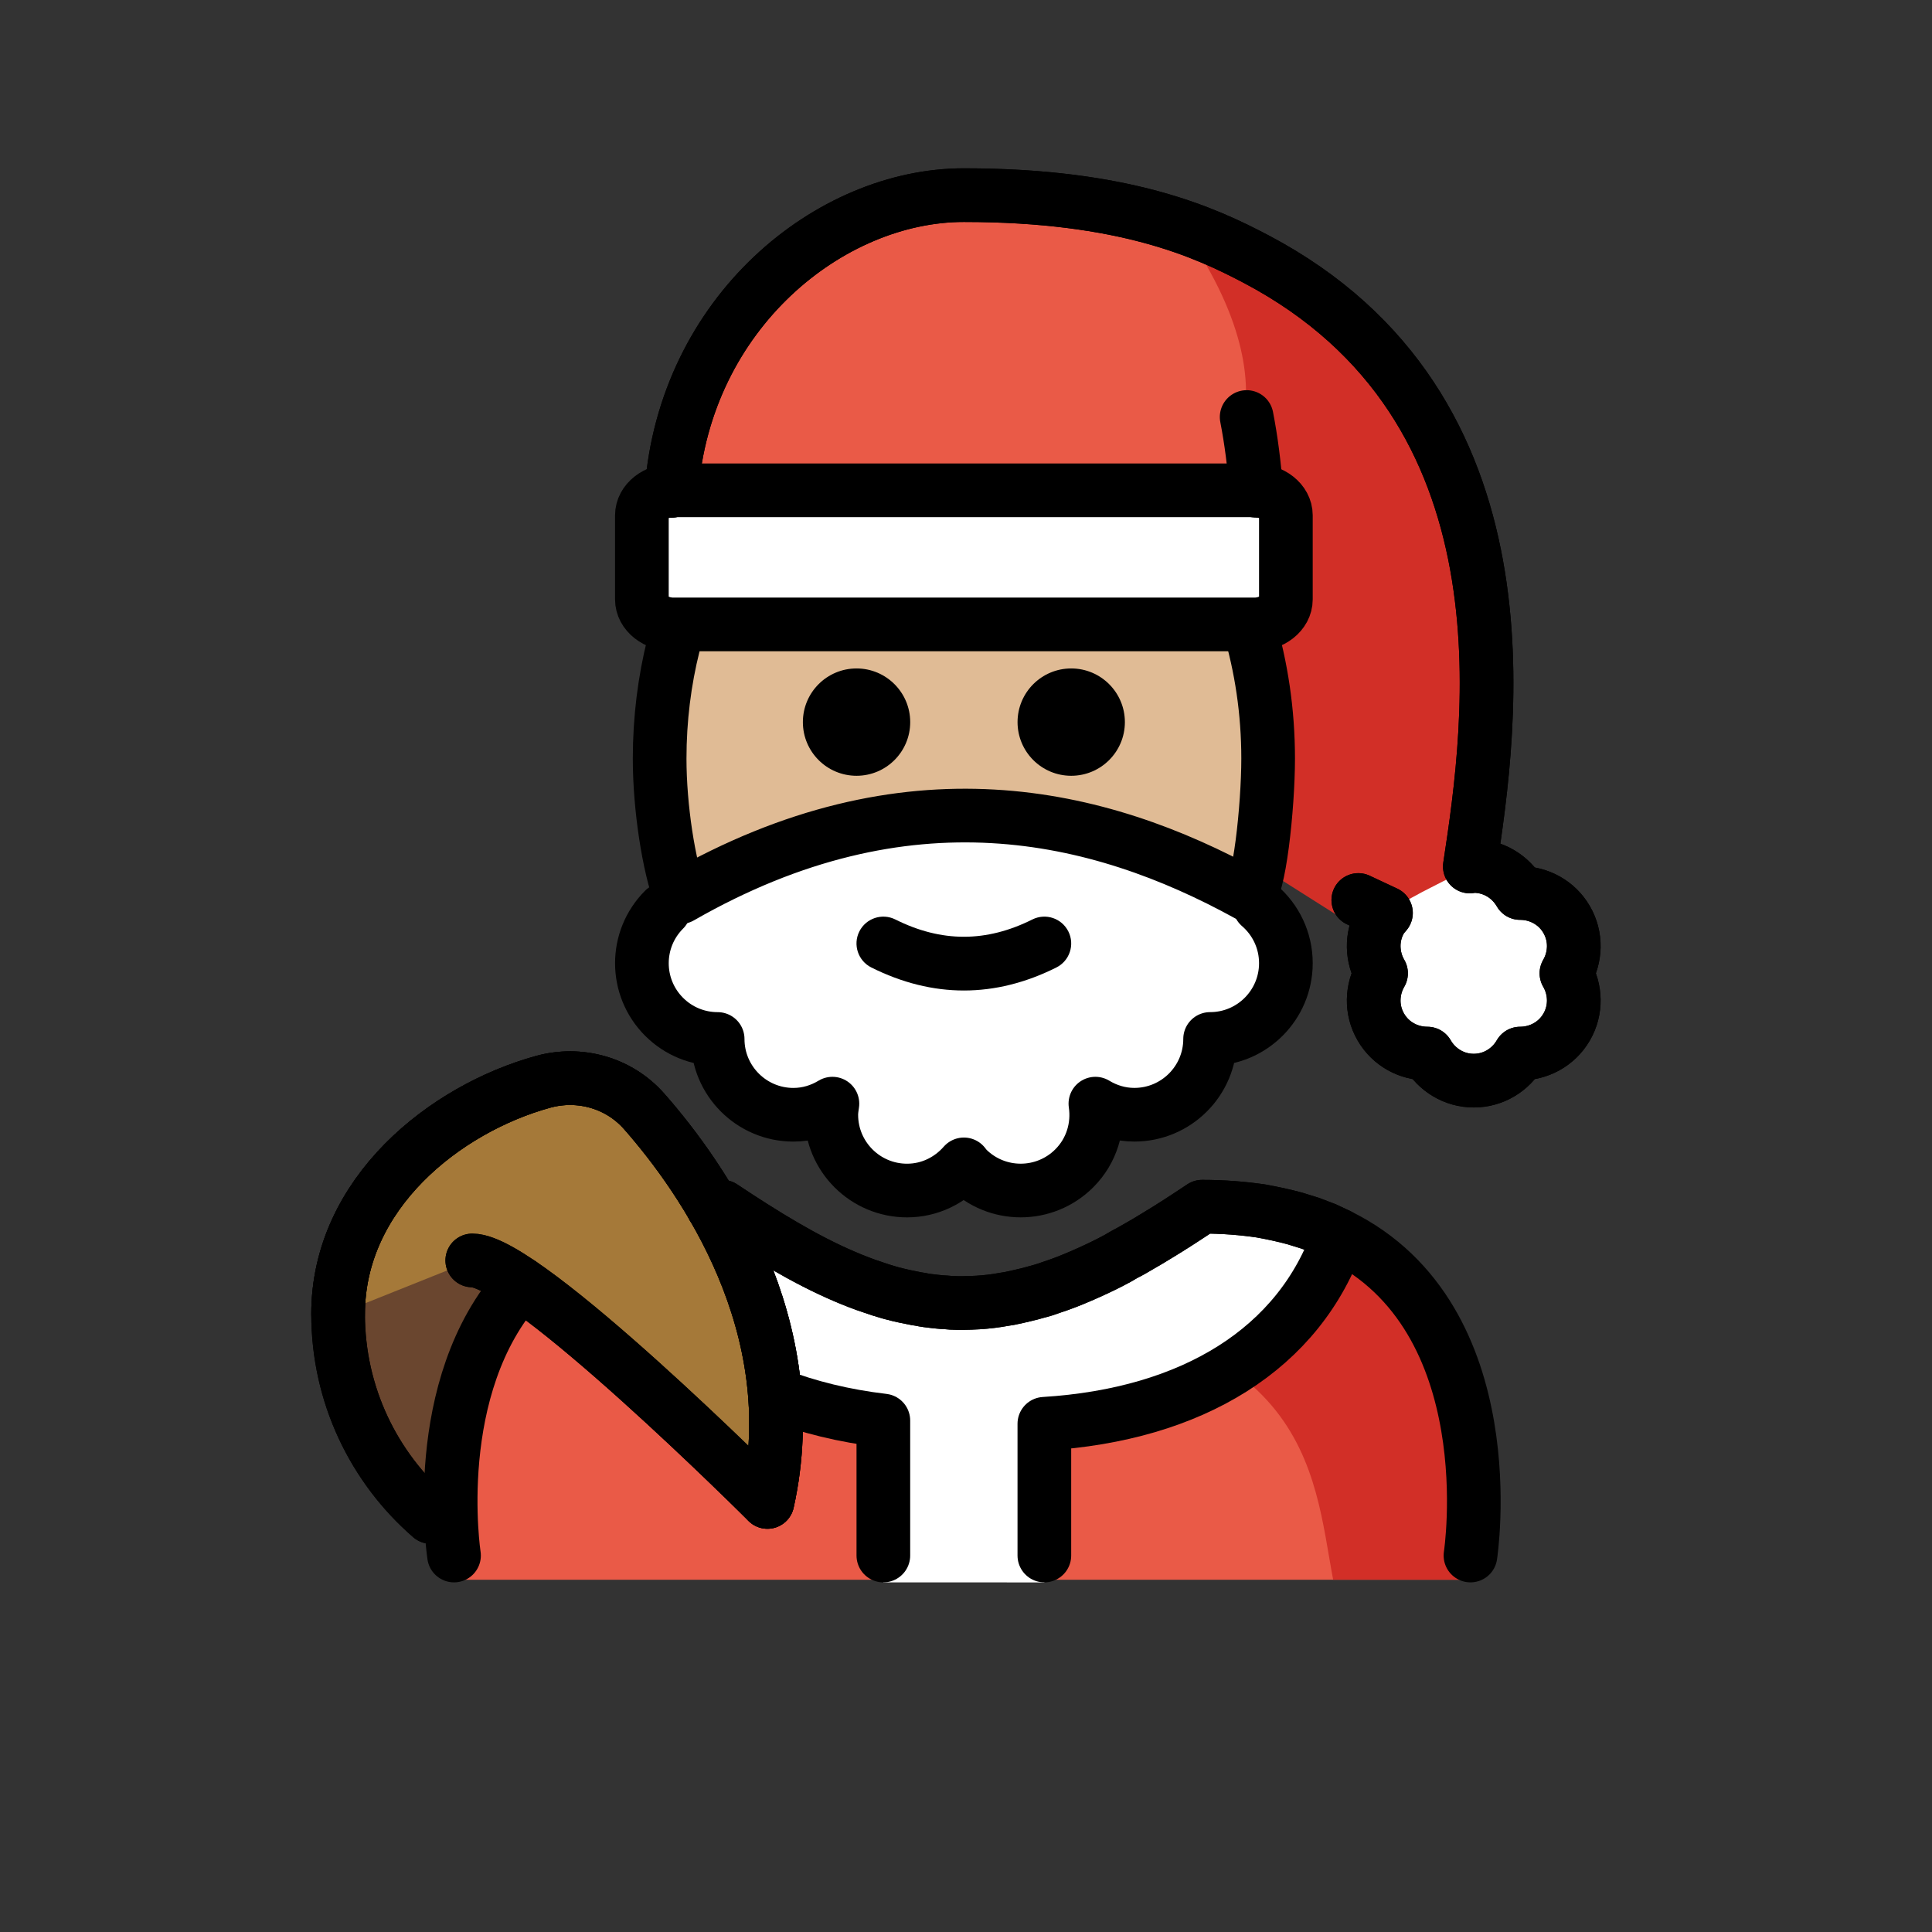 <svg version="1.1" id="emoji" xmlns="http://www.w3.org/2000/svg" x="0" y="0" viewBox="0 0 72 72" enable-background="new 0 0 72 72" xml:space="preserve">
  <rect x="0" y="0" width="72" height="72" fill="#333333" stroke="none"/>
  <g id="color">
    <ellipse fill="#FFFFFF" cx="35.921" cy="35.272" rx="11.314" ry="5.657"/>
    <path fill="#FFFFFF" d="M46.941,33.757c0.6,0.518,0.98,1.284,0.98,2.138c0,1.559-1.264,2.824-2.824,2.824 c0,1.559-1.264,2.824-2.824,2.824c-0.533,0-1.026-0.156-1.451-0.413c0.126,0.854-0.13,1.753-0.787,2.41 c-1.103,1.103-2.89,1.103-3.993,0c-0.046-0.046-0.079-0.099-0.12-0.147c-0.518,0.592-1.27,0.975-2.118,0.975 c-1.559,0-2.824-1.264-2.824-2.824c0-0.142,0.022-0.278,0.042-0.414c-0.426,0.258-0.919,0.414-1.453,0.414 c-1.559,0-2.824-1.264-2.824-2.824c-0.723,0-1.445-0.276-1.996-0.827c-1.103-1.103-1.103-2.89,0-3.993"/>
    <path fill="#EA5A47" d="M25.024,18.292C25.53,11.648,30.921,7.272,35.921,7.272c6,0,9.002,1.39,10.882,2.379 c10.493,5.524,8.781,17.345,7.973,22.641c0.05-0.004,0.095-0.02,0.146-0.02c0.742,0,1.382,0.409,1.727,1.008 c0.692-0.001,1.366,0.349,1.737,0.992c0.371,0.642,0.337,1.401-0.01,2c0.347,0.599,0.381,1.357,0.01,2 c-0.371,0.642-1.045,0.992-1.737,0.992c-0.345,0.6-0.986,1.008-1.727,1.008s-1.382-0.409-1.727-1.008 c-0.692,0.001-1.366-0.349-1.737-0.992c-0.371-0.642-0.337-1.401,0.01-2c-0.347-0.599-0.381-1.358-0.01-2 c0.054-0.094,0.127-0.168,0.193-0.249l-1.031-0.483L25.024,18.292z"/>
    <path fill="#D22F27" d="M25.393,18.639l19.528-0.367c0,0,4-3-1-10c14,4,11.073,22.8,11.084,22.937 c-0.019-0.026-0.077,0.085-0.23,1.083c0.05-0.004,0.095-0.02,0.146-0.02l-3.464,2 c0.054-0.094,0.127-0.168,0.193-0.249l-1.06,0.566L25.393,18.639z"/>
    <path fill="#D22F27" d="M55.005,31.209C55.017,31.226,55.012,31.303,55.005,31.209L55.005,31.209z"/>
    <path fill="#FFFFFF" d="M50.921,36.272c0,2.209,1.791,4,4,4c2.209,0,4-1.791,4-4s-1.791-4-4-4c-2,1-2,1-3.296,1.733 C51.181,34.649,50.921,35.43,50.921,36.272z"/>
    <path fill="#6A462F" d="M16.054,56.532C13.938,54.698,12.6,51.991,12.6,48.972c0-4.503,3.989-7.646,7.63-8.653 c1.374-0.38,2.839,0.032,3.78,1.103c2.198,2.501,6.047,7.995,4.59,14.551"/>
    <path fill="#FFFFFF" d="M46.743,18.272H25.099c-0.651,0-1.178,0.417-1.178,0.932v3.135 c0,0.515,0.527,0.932,1.178,0.932h0.296h21.348c0.65,0,1.178-0.417,1.178-0.932v-3.135 C47.921,18.689,47.394,18.272,46.743,18.272z"/>
    <path fill="#EA5A47" d="M54.796,58.872c0,0,2-13.9-10-13.9c-3.192,2.128-5.926,3.598-9,3.592h0.125 c-3.074,0.006-5.808-1.464-9-3.592c-12,0-10,13.9-10,13.9"/>
    <path fill="#D22F27" d="M44.796,44.972c-3.17,2.113-4.875,3-8.938,3.589c13.062,0.411,13.062,6.311,13.825,10.311 c4.238,0,5.113,0,5.113,0S56.796,44.972,44.796,44.972z"/>
    <path fill="#FFFFFF" d="M38.921,58.972v-5.91c5.508-0.346,9.519-2.794,10.974-7.026 c-1.329-0.659-2.995-1.065-5.099-1.065c-3.17,2.113-5.889,3.575-8.938,3.589 c-3.048-0.014-5.768-1.475-8.938-3.589c-2.047,0-3.679,0.385-4.991,1.012c2.472,4.121,6.142,6.365,10.991,6.959v6.029"/>
    <path fill="#A57939" d="M12.6,48.972c0-4.503,3.989-7.646,7.63-8.653c1.374-0.38,2.839,0.032,3.78,1.103 c2.198,2.501,6.047,7.995,4.59,14.551c0,0-9-9-11-9"/>
  </g>
  <g id="hair"/>
  <g id="skin">
    <path fill="#e0bb95" d="M46.54,23.292c0.465,1.549,0.72,3.227,0.72,4.979c0,1.789-0.339,5-0.749,5.077 c-5.589-3.077-12.715-4.752-21.152,0.086c-0.437-1.163-0.776-3.341-0.776-5.162c0-1.476,0.18-2.899,0.515-4.236"/>
  </g>
  <g id="skin-shadow"/>
  <g id="line">
    <path fill="none" stroke="#000000" stroke-width="2" stroke-linecap="round" stroke-linejoin="round" stroke-miterlimit="10" d="M46.941,33.757c0.6,0.518,0.98,1.284,0.98,2.138c0,1.559-1.264,2.824-2.824,2.824 c0,1.559-1.264,2.824-2.824,2.824c-0.533,0-1.026-0.156-1.451-0.413c0.126,0.854-0.13,1.753-0.787,2.41 c-1.103,1.103-2.89,1.103-3.993,0c-0.046-0.046-0.079-0.099-0.12-0.147c-0.518,0.592-1.27,0.975-2.118,0.975 c-1.559,0-2.824-1.264-2.824-2.824c0-0.142,0.022-0.278,0.042-0.414c-0.426,0.258-0.919,0.414-1.453,0.414 c-1.559,0-2.824-1.264-2.824-2.824c-0.723,0-1.445-0.276-1.996-0.827c-1.103-1.103-1.103-2.89,0-3.993"/>
    <path fill="none" stroke="#000000" stroke-width="2" stroke-linecap="round" stroke-linejoin="round" stroke-miterlimit="10" d="M16.054,56.532C13.938,54.698,12.6,51.991,12.6,48.972c0-4.503,3.989-7.646,7.63-8.653 c1.374-0.38,2.839,0.032,3.78,1.103c2.198,2.501,6.047,7.995,4.59,14.551"/>
    <path fill="none" stroke="#000000" stroke-width="2" stroke-linecap="round" stroke-linejoin="round" stroke-miterlimit="10" d="M46.54,23.292c0.465,1.549,0.72,3.227,0.72,4.979c0,1.789-0.339,5-0.749,5.077 c-5.589-3.077-12.715-4.752-21.152,0.086c-0.437-1.163-0.776-3.341-0.776-5.162c0-1.476,0.18-2.899,0.515-4.236"/>
    <path d="M29.921,26.911c0,1.105,0.896,2,2,2s2-0.895,2-2c0-1.103-0.896-2-2-2 C30.817,24.911,29.921,25.807,29.921,26.911"/>
    <path d="M37.921,26.911c0,1.105,0.896,2,2,2s2-0.895,2-2c0-1.103-0.896-2-2-2S37.921,25.807,37.921,26.911"/>
    <path d="M35.921,36.913c1.152,0,2.304-0.286,3.447-0.858c0.494-0.247,0.694-0.848,0.447-1.342 c-0.247-0.494-0.846-0.694-1.342-0.447c-1.718,0.859-3.388,0.859-5.106,0c-0.495-0.247-1.095-0.046-1.342,0.447 c-0.247,0.494-0.047,1.095,0.447,1.342C33.617,36.627,34.769,36.913,35.921,36.913z"/>
    <path fill="none" stroke="#000000" stroke-width="2" stroke-linecap="round" stroke-linejoin="round" stroke-miterlimit="10" d="M46.818,18.292c-0.074-0.967-0.19-1.886-0.359-2.751"/>
    <path fill="none" stroke="#000000" stroke-width="2" stroke-linecap="round" stroke-linejoin="round" stroke-miterlimit="10" d="M46.743,18.272H25.099c-0.651,0-1.178,0.417-1.178,0.932v3.135c0,0.515,0.527,0.932,1.178,0.932h0.296h21.348 c0.65,0,1.178-0.417,1.178-0.932v-3.135C47.921,18.689,47.394,18.272,46.743,18.272z"/>
    <path fill="none" stroke="#000000" stroke-width="2" stroke-linecap="round" stroke-linejoin="round" stroke-miterlimit="10" d="M42.921,9.272"/>
    <path fill="none" stroke="#000000" stroke-width="2" stroke-linecap="round" stroke-linejoin="round" stroke-miterlimit="10" d="M25.024,18.292C25.53,11.648,30.921,7.272,35.921,7.272c6,0,9.002,1.39,10.882,2.379 c10.493,5.524,8.781,17.345,7.973,22.641c0.05-0.004,0.095-0.02,0.146-0.02c0.742,0,1.382,0.409,1.727,1.008 c0.692-0.001,1.366,0.349,1.737,0.992c0.371,0.642,0.337,1.401-0.01,2c0.347,0.599,0.381,1.357,0.01,2 c-0.371,0.642-1.045,0.992-1.737,0.992c-0.345,0.6-0.986,1.008-1.727,1.008s-1.382-0.409-1.727-1.008 c-0.692,0.001-1.366-0.349-1.737-0.992c-0.371-0.642-0.337-1.401,0.01-2c-0.347-0.599-0.381-1.358-0.01-2 c0.054-0.094,0.127-0.168,0.193-0.249l-1.031-0.483"/>
    <path fill="none" stroke="#000000" stroke-width="2" stroke-linecap="round" stroke-linejoin="round" stroke-miterlimit="10" d="M16.054,56.532C13.938,54.698,12.6,51.991,12.6,48.972c0-4.503,3.989-7.646,7.63-8.653 c1.374-0.38,2.839,0.032,3.78,1.103c2.198,2.501,6.047,7.995,4.59,14.551c0,0-9-9-11-9"/>
    <path fill="none" stroke="#000000" stroke-width="2" stroke-linecap="round" stroke-linejoin="round" stroke-miterlimit="10" d="M25.024,18.292C25.53,11.648,30.921,7.272,35.921,7.272c6,0,9.002,1.39,10.882,2.379 c10.493,5.524,8.781,17.345,7.973,22.641c0.05-0.004,0.095-0.02,0.146-0.02c0.742,0,1.382,0.409,1.727,1.008 c0.692-0.001,1.366,0.349,1.737,0.992c0.371,0.642,0.337,1.401-0.01,2c0.347,0.599,0.381,1.357,0.01,2 c-0.371,0.642-1.045,0.992-1.737,0.992c-0.345,0.6-0.986,1.008-1.727,1.008s-1.382-0.409-1.727-1.008 c-0.692,0.001-1.366-0.349-1.737-0.992c-0.371-0.642-0.337-1.401,0.01-2c-0.347-0.599-0.381-1.358-0.01-2 c0.054-0.094,0.127-0.168,0.193-0.249l-1.031-0.483"/>
    <path fill="none" stroke="#000000" stroke-width="2" stroke-linecap="round" stroke-linejoin="round" stroke-miterlimit="10" d="M16.92,57.97c0,0-0.97-6.3,2.49-10.13"/>
    <path fill="none" stroke="#000000" stroke-width="2" stroke-linecap="round" stroke-linejoin="round" stroke-miterlimit="10" d="M54.8,57.97c0,0,1.36-8.85-4.9-11.93c-0.17-0.08-0.34-0.16-0.51-0.24c-0.18-0.07-0.36-0.14-0.55-0.21 c-0.19-0.06-0.38-0.12-0.58-0.18c-0.4-0.11-0.82-0.2-1.26-0.28c-0.68-0.1-1.41-0.16-2.2-0.16c-0.6,0.4-1.18,0.78-1.75,1.12 c-0.2,0.12-0.39,0.24-0.59,0.35c-0.18,0.1-0.36,0.2-0.54,0.3c-0.18,0.11-0.36,0.21-0.54,0.3c-0.37,0.19-0.74,0.36-1.11,0.52 s-0.73,0.3-1.1,0.42c-0.18,0.06-0.36,0.12-0.55,0.17c-0.14,0.04-0.28,0.08-0.42,0.11c-0.2,0.05-0.39,0.09-0.58,0.13 c-0.06,0.01-0.13,0.02-0.19,0.03c-0.32,0.06-0.65,0.1-0.98,0.12c-0.19,0.01-0.39,0.02-0.59,0.02c-0.05,0-0.09,0-0.14,0 c-0.18,0-0.35-0.01-0.53-0.03c-0.12,0-0.24-0.02-0.36-0.03c-0.18-0.02-0.36-0.04-0.54-0.08c-0.09-0.01-0.19-0.03-0.28-0.05 c-0.18-0.03-0.35-0.07-0.53-0.11c-0.03-0.01-0.07-0.02-0.1-0.03c-0.1-0.02-0.2-0.05-0.3-0.08c-0.18-0.05-0.36-0.11-0.53-0.17 c-0.37-0.12-0.73-0.26-1.1-0.42c-1.47-0.63-2.94-1.53-4.53-2.59c-0.12,0-0.24,0-0.35,0.01"/>
    <path fill="none" stroke="#000000" stroke-width="2" stroke-linecap="round" stroke-linejoin="round" stroke-miterlimit="10" d="M28.88,51.96c1.24,0.48,2.59,0.81,4.04,0.98v5.03"/>
    <path fill="none" stroke="#000000" stroke-width="2" stroke-linecap="round" stroke-linejoin="round" stroke-miterlimit="10" d="M38.92,57.97v-4.91c5.51-0.34,9.52-2.79,10.98-7.02c-0.17-0.08-0.34-0.16-0.51-0.24c-0.18-0.07-0.36-0.14-0.55-0.21 c-0.19-0.06-0.38-0.12-0.58-0.18c-0.4-0.11-0.82-0.2-1.26-0.28c-0.68-0.1-1.41-0.16-2.2-0.16c-0.6,0.4-1.18,0.78-1.75,1.12 c-0.2,0.12-0.39,0.24-0.59,0.35c-0.18,0.11-0.36,0.22-0.54,0.3c-0.18,0.11-0.36,0.21-0.54,0.3c-0.37,0.19-0.74,0.36-1.11,0.52 s-0.73,0.3-1.1,0.42c-0.18,0.07-0.36,0.13-0.55,0.17c-0.14,0.04-0.28,0.08-0.42,0.11c-0.2,0.05-0.39,0.09-0.58,0.13 c-0.06,0.01-0.13,0.02-0.19,0.03c-0.32,0.06-0.65,0.1-0.98,0.12c-0.19,0.01-0.39,0.02-0.59,0.02c-0.05,0-0.09,0-0.14,0 c-0.18,0-0.35-0.01-0.53-0.03c-0.12,0-0.24-0.02-0.36-0.03c-0.18-0.02-0.36-0.04-0.54-0.08c-0.09-0.01-0.19-0.03-0.28-0.05 c-0.21-0.04-0.42-0.09-0.63-0.14c-0.1-0.02-0.2-0.05-0.3-0.08c-0.18-0.05-0.36-0.11-0.53-0.17c-0.37-0.12-0.73-0.26-1.1-0.42 c-1.47-0.63-2.94-1.53-4.53-2.59c-0.12,0-0.24,0-0.35,0.01"/>
    <path fill="none" stroke="#000000" stroke-width="2" stroke-linecap="round" stroke-linejoin="round" stroke-miterlimit="10" d="M12.6,48.972c0-4.503,3.989-7.646,7.63-8.653c1.374-0.38,2.839,0.032,3.78,1.103 c2.198,2.501,6.047,7.995,4.59,14.551c0,0-9-9-11-9"/>
  </g>
</svg>
